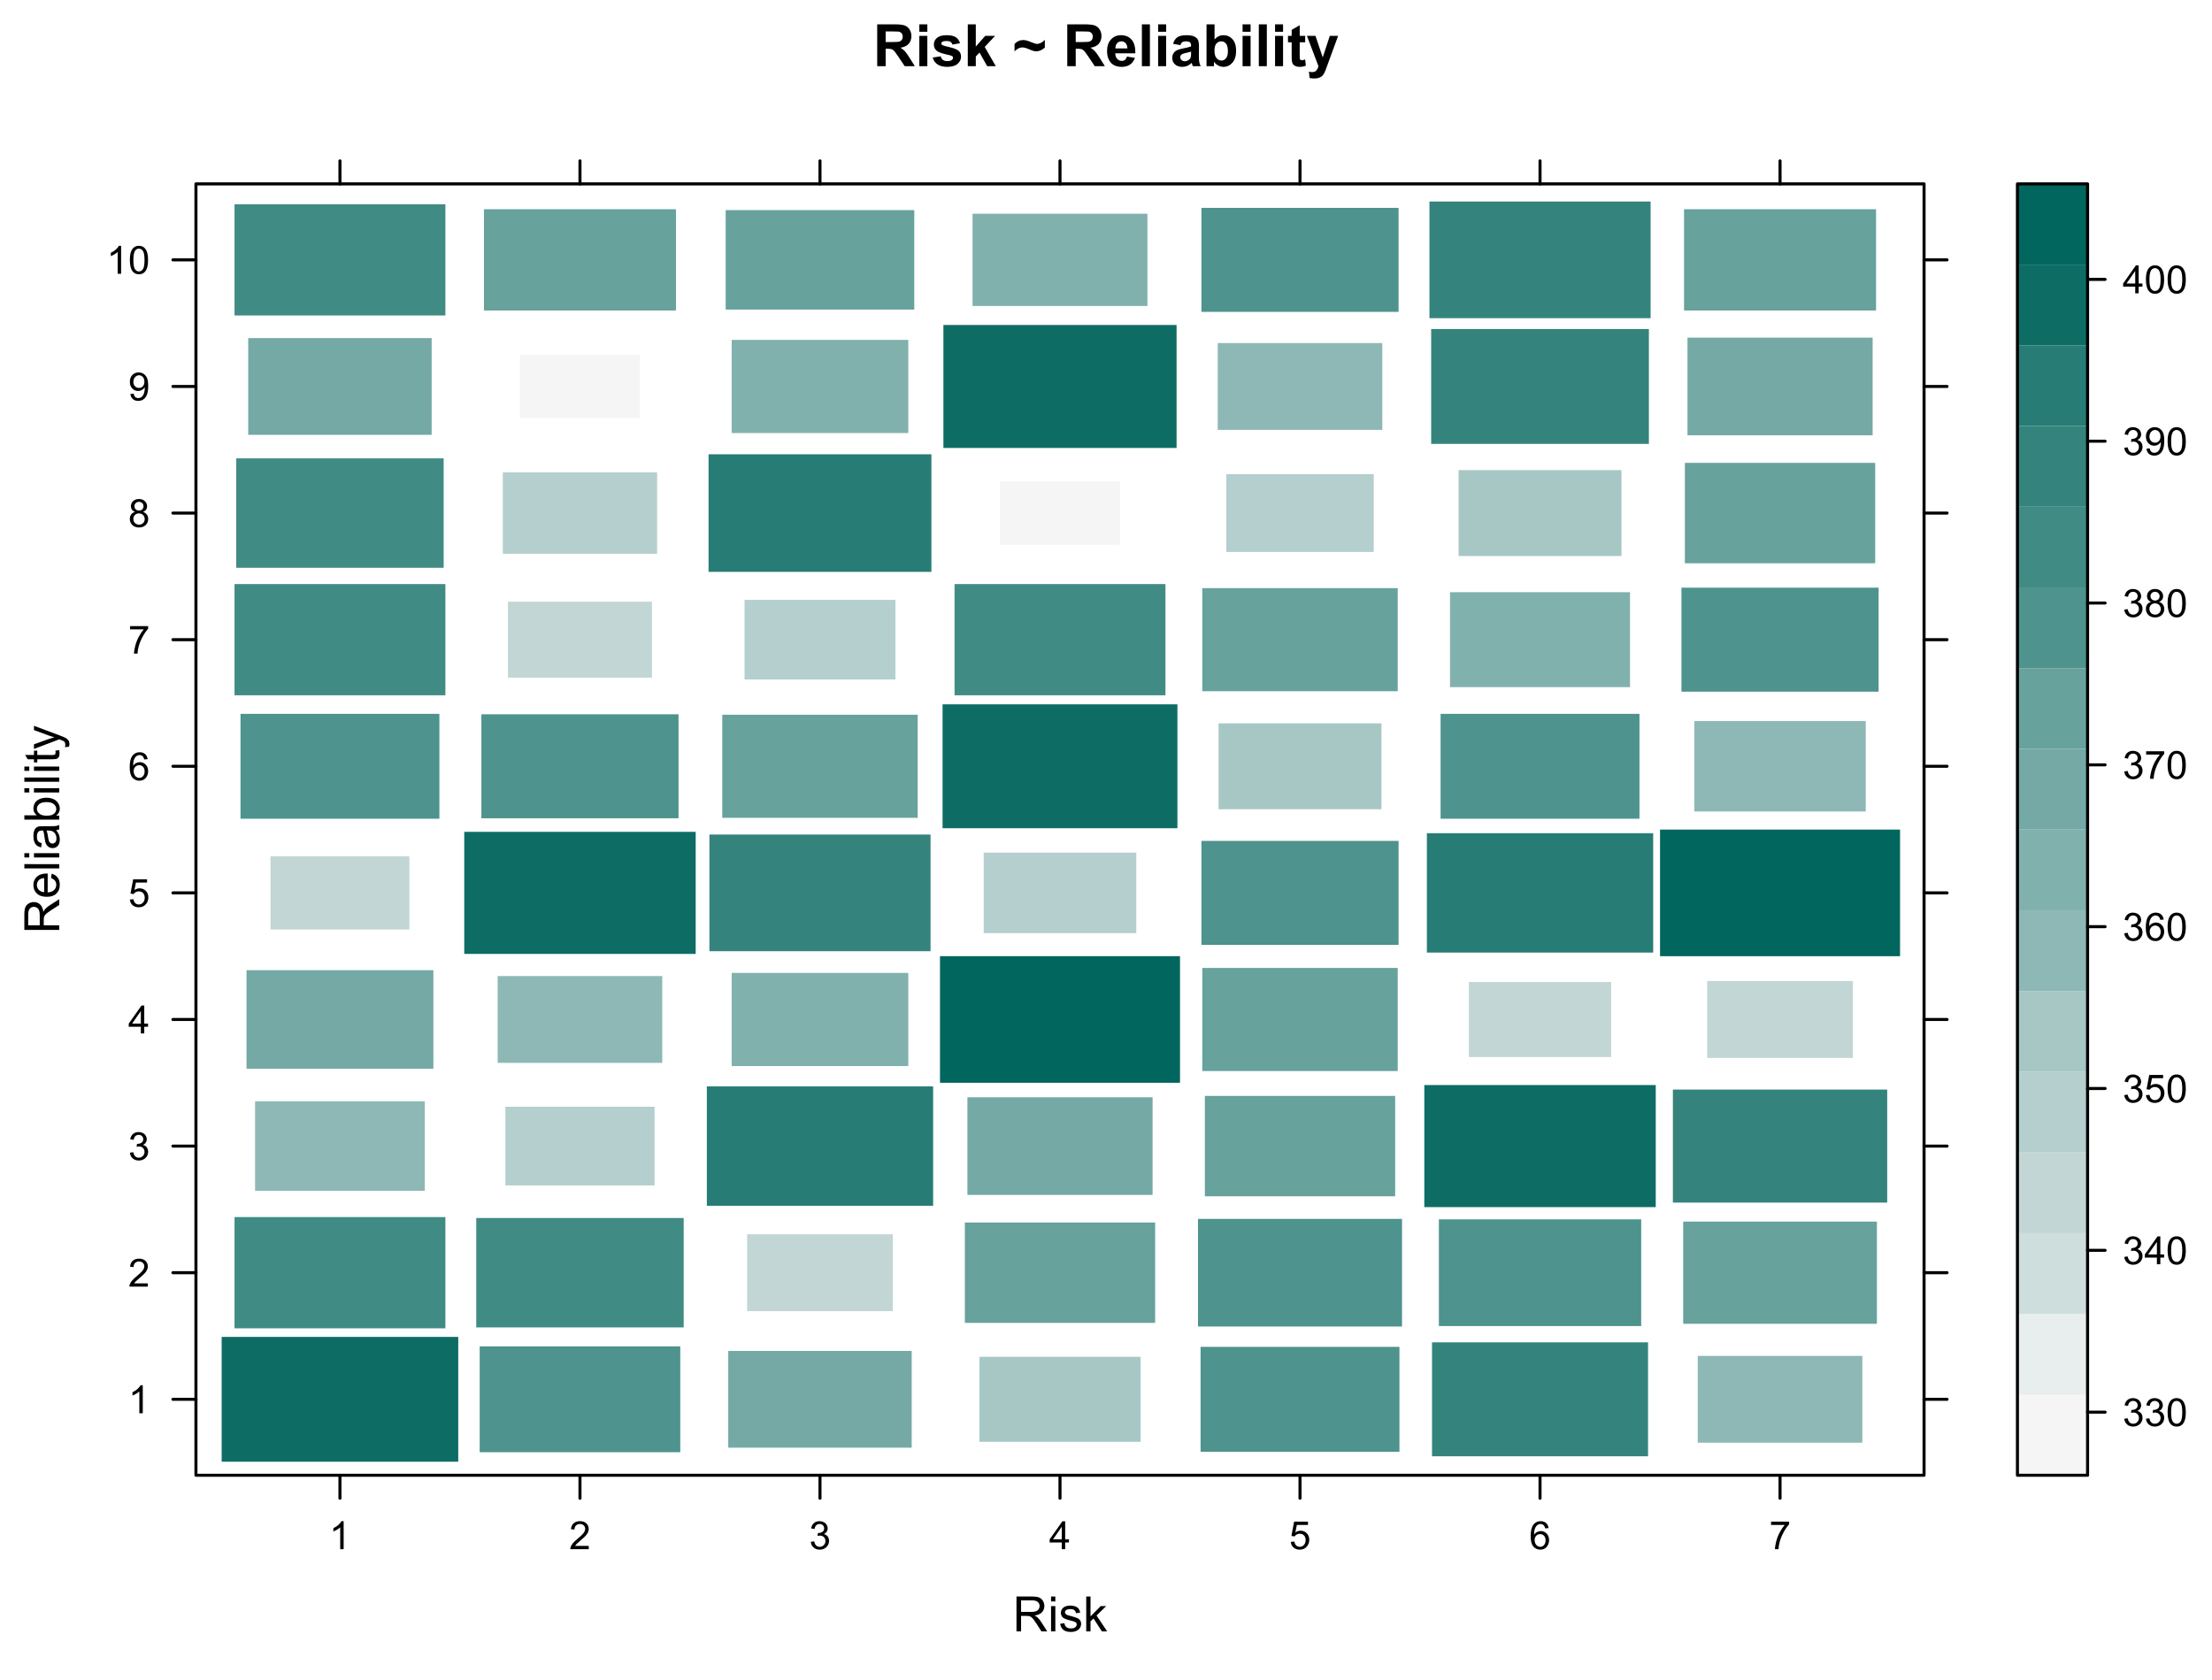 <?xml version="1.0" encoding="UTF-8"?>
<svg xmlns="http://www.w3.org/2000/svg" xmlns:xlink="http://www.w3.org/1999/xlink" width="545pt" height="414pt" viewBox="0 0 545 414" version="1.1">
<defs>
<g>
<symbol overflow="visible" id="glyph0-0">
<path style="stroke:none;" d="M 1.055 0 L 1.055 -10.309 L 5.434 -10.309 C 6.531 -10.305 7.332 -10.215 7.836 -10.031 C 8.332 -9.844 8.734 -9.512 9.035 -9.043 C 9.332 -8.566 9.48 -8.027 9.484 -7.418 C 9.48 -6.645 9.254 -6.004 8.801 -5.5 C 8.348 -4.996 7.668 -4.68 6.766 -4.551 C 7.211 -4.285 7.582 -3.996 7.875 -3.684 C 8.168 -3.367 8.562 -2.809 9.062 -2.012 L 10.32 0 L 7.832 0 L 6.328 -2.242 C 5.793 -3.043 5.426 -3.547 5.23 -3.758 C 5.031 -3.961 4.824 -4.105 4.605 -4.188 C 4.383 -4.262 4.031 -4.301 3.559 -4.305 L 3.137 -4.305 L 3.137 0 Z M 3.137 -5.949 L 4.676 -5.949 C 5.672 -5.945 6.293 -5.988 6.543 -6.074 C 6.789 -6.156 6.984 -6.301 7.129 -6.512 C 7.266 -6.715 7.336 -6.973 7.34 -7.285 C 7.336 -7.629 7.242 -7.91 7.062 -8.125 C 6.875 -8.336 6.613 -8.469 6.277 -8.527 C 6.105 -8.547 5.602 -8.559 4.762 -8.562 L 3.137 -8.562 Z M 3.137 -5.949 "/>
</symbol>
<symbol overflow="visible" id="glyph0-1">
<path style="stroke:none;" d="M 1.035 -8.48 L 1.035 -10.309 L 3.008 -10.309 L 3.008 -8.48 Z M 1.035 0 L 1.035 -7.469 L 3.008 -7.469 L 3.008 0 Z M 1.035 0 "/>
</symbol>
<symbol overflow="visible" id="glyph0-2">
<path style="stroke:none;" d="M 0.336 -2.129 L 2.32 -2.434 C 2.402 -2.043 2.57 -1.75 2.832 -1.555 C 3.086 -1.352 3.449 -1.254 3.918 -1.258 C 4.426 -1.254 4.809 -1.348 5.07 -1.539 C 5.238 -1.668 5.324 -1.844 5.328 -2.066 C 5.324 -2.215 5.277 -2.34 5.188 -2.441 C 5.086 -2.531 4.867 -2.617 4.527 -2.699 C 2.93 -3.047 1.918 -3.367 1.496 -3.664 C 0.902 -4.062 0.609 -4.625 0.613 -5.344 C 0.609 -5.988 0.863 -6.531 1.379 -6.973 C 1.887 -7.414 2.68 -7.633 3.754 -7.637 C 4.773 -7.633 5.531 -7.469 6.031 -7.137 C 6.523 -6.801 6.867 -6.309 7.059 -5.66 L 5.195 -5.316 C 5.113 -5.602 4.961 -5.824 4.742 -5.98 C 4.516 -6.133 4.199 -6.211 3.789 -6.215 C 3.266 -6.211 2.895 -6.137 2.672 -5.996 C 2.52 -5.891 2.441 -5.758 2.445 -5.598 C 2.441 -5.453 2.508 -5.336 2.645 -5.238 C 2.816 -5.105 3.434 -4.918 4.488 -4.684 C 5.539 -4.441 6.273 -4.148 6.695 -3.805 C 7.105 -3.449 7.312 -2.961 7.312 -2.336 C 7.312 -1.648 7.023 -1.059 6.453 -0.57 C 5.879 -0.078 5.035 0.164 3.918 0.168 C 2.898 0.164 2.094 -0.039 1.5 -0.449 C 0.906 -0.859 0.516 -1.418 0.336 -2.129 Z M 0.336 -2.129 "/>
</symbol>
<symbol overflow="visible" id="glyph0-3">
<path style="stroke:none;" d="M 0.965 0 L 0.965 -10.309 L 2.938 -10.309 L 2.938 -4.836 L 5.254 -7.469 L 7.684 -7.469 L 5.133 -4.738 L 7.867 0 L 5.738 0 L 3.859 -3.355 L 2.938 -2.391 L 2.938 0 Z M 0.965 0 "/>
</symbol>
<symbol overflow="visible" id="glyph0-4">
<path style="stroke:none;" d=""/>
</symbol>
<symbol overflow="visible" id="glyph0-5">
<path style="stroke:none;" d="M 0.473 -3.648 L 0.473 -5.469 C 1.062 -6.113 1.754 -6.438 2.551 -6.441 C 2.844 -6.438 3.117 -6.41 3.367 -6.352 C 3.613 -6.293 4.059 -6.133 4.707 -5.875 C 5.348 -5.613 5.785 -5.484 6.02 -5.484 C 6.277 -5.484 6.582 -5.562 6.93 -5.727 C 7.27 -5.883 7.605 -6.141 7.938 -6.496 L 7.938 -4.598 C 7.719 -4.371 7.418 -4.16 7.031 -3.965 C 6.645 -3.766 6.246 -3.668 5.836 -3.672 C 5.602 -3.668 5.371 -3.695 5.148 -3.754 C 4.926 -3.809 4.574 -3.941 4.094 -4.156 C 3.367 -4.465 2.801 -4.621 2.391 -4.625 C 1.734 -4.621 1.094 -4.297 0.473 -3.648 Z M 0.473 -3.648 "/>
</symbol>
<symbol overflow="visible" id="glyph0-6">
<path style="stroke:none;" d="M 5.359 -2.375 L 7.328 -2.047 C 7.07 -1.32 6.668 -0.773 6.125 -0.398 C 5.578 -0.023 4.898 0.164 4.078 0.168 C 2.777 0.164 1.816 -0.258 1.195 -1.105 C 0.703 -1.781 0.457 -2.637 0.457 -3.676 C 0.457 -4.91 0.777 -5.883 1.426 -6.586 C 2.07 -7.285 2.891 -7.633 3.883 -7.637 C 4.988 -7.633 5.863 -7.266 6.508 -6.535 C 7.148 -5.797 7.457 -4.676 7.434 -3.164 L 2.48 -3.164 C 2.492 -2.578 2.652 -2.121 2.961 -1.797 C 3.262 -1.469 3.641 -1.305 4.098 -1.309 C 4.402 -1.305 4.664 -1.391 4.879 -1.559 C 5.086 -1.727 5.246 -1.996 5.359 -2.375 Z M 5.469 -4.375 C 5.453 -4.941 5.309 -5.375 5.027 -5.676 C 4.746 -5.973 4.402 -6.121 4 -6.125 C 3.566 -6.121 3.211 -5.965 2.934 -5.652 C 2.648 -5.336 2.508 -4.91 2.516 -4.375 Z M 5.469 -4.375 "/>
</symbol>
<symbol overflow="visible" id="glyph0-7">
<path style="stroke:none;" d="M 1.035 0 L 1.035 -10.309 L 3.008 -10.309 L 3.008 0 Z M 1.035 0 "/>
</symbol>
<symbol overflow="visible" id="glyph0-8">
<path style="stroke:none;" d="M 2.512 -5.188 L 0.719 -5.512 C 0.918 -6.23 1.266 -6.766 1.758 -7.113 C 2.25 -7.461 2.98 -7.633 3.953 -7.637 C 4.832 -7.633 5.488 -7.531 5.918 -7.324 C 6.348 -7.113 6.648 -6.848 6.828 -6.527 C 7 -6.207 7.09 -5.617 7.094 -4.762 L 7.074 -2.453 C 7.07 -1.793 7.102 -1.309 7.168 -1 C 7.227 -0.688 7.348 -0.355 7.523 0 L 5.57 0 C 5.516 -0.129 5.453 -0.32 5.379 -0.582 C 5.344 -0.695 5.32 -0.773 5.309 -0.816 C 4.969 -0.484 4.605 -0.238 4.223 -0.078 C 3.836 0.086 3.426 0.164 2.996 0.168 C 2.223 0.164 1.617 -0.043 1.176 -0.457 C 0.73 -0.871 0.508 -1.398 0.512 -2.039 C 0.508 -2.461 0.609 -2.836 0.812 -3.168 C 1.012 -3.496 1.293 -3.75 1.66 -3.926 C 2.02 -4.102 2.547 -4.254 3.234 -4.387 C 4.156 -4.559 4.793 -4.719 5.152 -4.871 L 5.152 -5.07 C 5.148 -5.445 5.055 -5.719 4.871 -5.883 C 4.68 -6.043 4.328 -6.121 3.812 -6.125 C 3.457 -6.121 3.184 -6.055 2.988 -5.918 C 2.789 -5.777 2.629 -5.531 2.512 -5.188 Z M 5.152 -3.586 C 4.895 -3.5 4.496 -3.398 3.949 -3.285 C 3.402 -3.164 3.043 -3.047 2.875 -2.938 C 2.613 -2.75 2.484 -2.52 2.488 -2.242 C 2.484 -1.965 2.586 -1.727 2.797 -1.523 C 3 -1.32 3.266 -1.219 3.586 -1.223 C 3.941 -1.219 4.281 -1.336 4.605 -1.574 C 4.844 -1.75 5 -1.969 5.078 -2.23 C 5.125 -2.395 5.148 -2.715 5.152 -3.191 Z M 5.152 -3.586 "/>
</symbol>
<symbol overflow="visible" id="glyph0-9">
<path style="stroke:none;" d="M 0.949 0 L 0.949 -10.309 L 2.926 -10.309 L 2.926 -6.594 C 3.531 -7.285 4.254 -7.633 5.09 -7.637 C 5.996 -7.633 6.75 -7.305 7.348 -6.648 C 7.941 -5.988 8.238 -5.043 8.242 -3.812 C 8.238 -2.535 7.934 -1.551 7.328 -0.863 C 6.719 -0.176 5.98 0.164 5.117 0.168 C 4.688 0.164 4.27 0.059 3.855 -0.152 C 3.441 -0.363 3.082 -0.676 2.785 -1.098 L 2.785 0 Z M 2.91 -3.895 C 2.906 -3.117 3.027 -2.547 3.277 -2.18 C 3.613 -1.652 4.07 -1.387 4.641 -1.391 C 5.074 -1.387 5.445 -1.574 5.754 -1.949 C 6.059 -2.32 6.211 -2.906 6.215 -3.711 C 6.211 -4.562 6.055 -5.18 5.75 -5.559 C 5.438 -5.934 5.043 -6.121 4.562 -6.125 C 4.086 -6.121 3.691 -5.938 3.379 -5.57 C 3.062 -5.199 2.906 -4.641 2.91 -3.895 Z M 2.91 -3.895 "/>
</symbol>
<symbol overflow="visible" id="glyph0-10">
<path style="stroke:none;" d="M 4.457 -7.469 L 4.457 -5.891 L 3.109 -5.891 L 3.109 -2.883 C 3.105 -2.273 3.117 -1.918 3.145 -1.816 C 3.168 -1.715 3.227 -1.629 3.32 -1.566 C 3.41 -1.496 3.523 -1.465 3.656 -1.469 C 3.836 -1.465 4.098 -1.527 4.449 -1.66 L 4.621 -0.125 C 4.156 0.07 3.637 0.164 3.059 0.168 C 2.699 0.164 2.375 0.105 2.094 -0.012 C 1.805 -0.129 1.598 -0.281 1.465 -0.473 C 1.332 -0.66 1.238 -0.918 1.188 -1.246 C 1.145 -1.473 1.125 -1.938 1.125 -2.637 L 1.125 -5.891 L 0.219 -5.891 L 0.219 -7.469 L 1.125 -7.469 L 1.125 -8.949 L 3.109 -10.105 L 3.109 -7.469 Z M 4.457 -7.469 "/>
</symbol>
<symbol overflow="visible" id="glyph0-11">
<path style="stroke:none;" d="M 0.098 -7.469 L 2.199 -7.469 L 3.988 -2.164 L 5.73 -7.469 L 7.777 -7.469 L 5.141 -0.281 L 4.668 1.02 C 4.492 1.453 4.328 1.785 4.172 2.016 C 4.016 2.246 3.832 2.434 3.629 2.578 C 3.422 2.719 3.172 2.828 2.879 2.91 C 2.578 2.988 2.242 3.027 1.871 3.031 C 1.488 3.027 1.117 2.988 0.754 2.91 L 0.578 1.363 C 0.883 1.422 1.16 1.453 1.414 1.457 C 1.867 1.453 2.207 1.316 2.43 1.051 C 2.648 0.777 2.816 0.434 2.938 0.02 Z M 0.098 -7.469 "/>
</symbol>
<symbol overflow="visible" id="glyph1-0">
<path style="stroke:none;" d="M 0.945 0 L 0.945 -8.59 L 4.75 -8.59 C 5.512 -8.59 6.094 -8.512 6.496 -8.355 C 6.891 -8.199 7.211 -7.926 7.453 -7.539 C 7.691 -7.145 7.809 -6.715 7.812 -6.246 C 7.809 -5.637 7.613 -5.121 7.219 -4.703 C 6.82 -4.285 6.211 -4.02 5.391 -3.906 C 5.691 -3.762 5.918 -3.621 6.078 -3.48 C 6.406 -3.176 6.723 -2.793 7.02 -2.336 L 8.516 0 L 7.086 0 L 5.945 -1.789 C 5.613 -2.301 5.34 -2.695 5.125 -2.973 C 4.91 -3.242 4.719 -3.434 4.551 -3.547 C 4.379 -3.652 4.207 -3.73 4.031 -3.773 C 3.898 -3.797 3.688 -3.809 3.398 -3.812 L 2.078 -3.812 L 2.078 0 Z M 2.078 -4.797 L 4.523 -4.797 C 5.043 -4.793 5.449 -4.848 5.742 -4.957 C 6.031 -5.066 6.254 -5.238 6.41 -5.473 C 6.562 -5.707 6.637 -5.965 6.641 -6.246 C 6.637 -6.652 6.488 -6.984 6.195 -7.246 C 5.898 -7.508 5.434 -7.641 4.797 -7.641 L 2.078 -7.641 Z M 2.078 -4.797 "/>
</symbol>
<symbol overflow="visible" id="glyph1-1">
<path style="stroke:none;" d="M 0.797 -7.375 L 0.797 -8.59 L 1.852 -8.59 L 1.852 -7.375 Z M 0.797 0 L 0.797 -6.223 L 1.852 -6.223 L 1.852 0 Z M 0.797 0 "/>
</symbol>
<symbol overflow="visible" id="glyph1-2">
<path style="stroke:none;" d="M 0.367 -1.859 L 1.414 -2.023 C 1.469 -1.602 1.633 -1.281 1.902 -1.059 C 2.168 -0.836 2.543 -0.727 3.023 -0.727 C 3.508 -0.727 3.867 -0.824 4.102 -1.023 C 4.336 -1.219 4.453 -1.449 4.453 -1.719 C 4.453 -1.953 4.348 -2.141 4.141 -2.281 C 3.996 -2.371 3.637 -2.492 3.062 -2.637 C 2.289 -2.832 1.754 -3 1.457 -3.145 C 1.156 -3.285 0.93 -3.48 0.777 -3.734 C 0.621 -3.984 0.543 -4.266 0.547 -4.57 C 0.543 -4.844 0.605 -5.098 0.734 -5.34 C 0.859 -5.574 1.035 -5.773 1.254 -5.93 C 1.418 -6.047 1.641 -6.148 1.926 -6.234 C 2.207 -6.32 2.512 -6.363 2.836 -6.363 C 3.324 -6.363 3.75 -6.293 4.121 -6.152 C 4.488 -6.012 4.762 -5.82 4.938 -5.578 C 5.113 -5.336 5.234 -5.016 5.305 -4.617 L 4.273 -4.477 C 4.223 -4.797 4.086 -5.047 3.863 -5.227 C 3.637 -5.406 3.32 -5.496 2.914 -5.496 C 2.426 -5.496 2.082 -5.414 1.875 -5.254 C 1.664 -5.094 1.559 -4.906 1.562 -4.695 C 1.559 -4.555 1.602 -4.434 1.695 -4.324 C 1.773 -4.211 1.91 -4.117 2.098 -4.043 C 2.203 -4.004 2.512 -3.914 3.031 -3.773 C 3.773 -3.574 4.293 -3.41 4.59 -3.285 C 4.879 -3.156 5.113 -2.973 5.285 -2.73 C 5.453 -2.488 5.535 -2.188 5.539 -1.828 C 5.535 -1.477 5.434 -1.145 5.23 -0.832 C 5.023 -0.52 4.727 -0.277 4.34 -0.113 C 3.953 0.059 3.516 0.141 3.031 0.141 C 2.219 0.141 1.602 -0.027 1.18 -0.363 C 0.754 -0.699 0.484 -1.195 0.367 -1.859 Z M 0.367 -1.859 "/>
</symbol>
<symbol overflow="visible" id="glyph1-3">
<path style="stroke:none;" d="M 0.797 0 L 0.797 -8.59 L 1.852 -8.59 L 1.852 -3.691 L 4.348 -6.223 L 5.711 -6.223 L 3.336 -3.914 L 5.953 0 L 4.652 0 L 2.594 -3.18 L 1.852 -2.469 L 1.852 0 Z M 0.797 0 "/>
</symbol>
<symbol overflow="visible" id="glyph2-0">
<path style="stroke:none;" d="M 0 -0.945 L -8.59 -0.945 L -8.59 -4.754 C -8.59 -5.516 -8.512 -6.098 -8.355 -6.5 C -8.199 -6.895 -7.926 -7.215 -7.539 -7.453 C -7.145 -7.691 -6.715 -7.809 -6.246 -7.812 C -5.637 -7.809 -5.121 -7.613 -4.703 -7.219 C -4.285 -6.82 -4.02 -6.211 -3.906 -5.391 C -3.762 -5.691 -3.621 -5.918 -3.48 -6.078 C -3.176 -6.406 -2.793 -6.723 -2.336 -7.02 L 0 -8.516 L 0 -7.086 L -1.785 -5.945 C -2.297 -5.613 -2.691 -5.34 -2.969 -5.125 C -3.238 -4.91 -3.43 -4.719 -3.543 -4.551 C -3.648 -4.379 -3.727 -4.207 -3.773 -4.031 C -3.797 -3.902 -3.809 -3.691 -3.812 -3.398 L -3.812 -2.082 L 0 -2.078 Z M -4.797 -2.082 L -4.797 -4.523 C -4.793 -5.043 -4.848 -5.449 -4.957 -5.742 C -5.066 -6.031 -5.238 -6.254 -5.473 -6.41 C -5.707 -6.562 -5.965 -6.637 -6.246 -6.641 C -6.652 -6.637 -6.984 -6.488 -7.246 -6.195 C -7.508 -5.898 -7.641 -5.434 -7.641 -4.801 L -7.641 -2.082 Z M -4.797 -2.082 "/>
</symbol>
<symbol overflow="visible" id="glyph2-1">
<path style="stroke:none;" d="M -2.004 -5.051 L -1.867 -6.141 C -1.23 -5.969 -0.738 -5.648 -0.387 -5.184 C -0.035 -4.719 0.141 -4.125 0.141 -3.406 C 0.141 -2.492 -0.137 -1.77 -0.699 -1.238 C -1.254 -0.703 -2.043 -0.438 -3.059 -0.441 C -4.105 -0.438 -4.918 -0.707 -5.496 -1.25 C -6.074 -1.785 -6.363 -2.484 -6.363 -3.348 C -6.363 -4.176 -6.078 -4.855 -5.512 -5.383 C -4.945 -5.91 -4.148 -6.176 -3.121 -6.176 C -3.055 -6.176 -2.961 -6.172 -2.84 -6.172 L -2.844 -1.531 C -2.156 -1.566 -1.633 -1.762 -1.27 -2.109 C -0.906 -2.457 -0.727 -2.891 -0.727 -3.41 C -0.727 -3.797 -0.828 -4.125 -1.031 -4.402 C -1.234 -4.672 -1.559 -4.891 -2.004 -5.051 Z M -3.711 -1.59 L -3.707 -5.062 C -4.227 -5.016 -4.621 -4.883 -4.887 -4.664 C -5.293 -4.328 -5.496 -3.891 -5.496 -3.359 C -5.496 -2.871 -5.332 -2.465 -5.008 -2.137 C -4.684 -1.805 -4.25 -1.621 -3.711 -1.59 Z M -3.711 -1.59 "/>
</symbol>
<symbol overflow="visible" id="glyph2-2">
<path style="stroke:none;" d="M 0 -0.766 L -8.59 -0.77 L -8.59 -1.824 L 0 -1.82 Z M 0 -0.766 "/>
</symbol>
<symbol overflow="visible" id="glyph2-3">
<path style="stroke:none;" d="M -7.375 -0.797 L -8.59 -0.797 L -8.59 -1.852 L -7.375 -1.852 Z M 0 -0.797 L -6.223 -0.797 L -6.223 -1.852 L 0 -1.852 Z M 0 -0.797 "/>
</symbol>
<symbol overflow="visible" id="glyph2-4">
<path style="stroke:none;" d="M -0.766 -4.852 C -0.434 -4.461 -0.199 -4.082 -0.062 -3.723 C 0.074 -3.355 0.141 -2.969 0.141 -2.562 C 0.141 -1.875 -0.023 -1.352 -0.359 -0.984 C -0.688 -0.617 -1.117 -0.434 -1.641 -0.434 C -1.945 -0.434 -2.223 -0.5 -2.473 -0.641 C -2.723 -0.777 -2.926 -0.961 -3.082 -1.188 C -3.234 -1.41 -3.348 -1.664 -3.43 -1.945 C -3.477 -2.152 -3.531 -2.465 -3.586 -2.883 C -3.688 -3.734 -3.809 -4.359 -3.949 -4.766 C -4.09 -4.766 -4.18 -4.77 -4.227 -4.77 C -4.648 -4.77 -4.953 -4.668 -5.133 -4.469 C -5.371 -4.199 -5.488 -3.801 -5.492 -3.27 C -5.488 -2.773 -5.402 -2.406 -5.23 -2.172 C -5.055 -1.934 -4.746 -1.758 -4.305 -1.648 L -4.445 -0.617 C -4.887 -0.707 -5.242 -0.863 -5.516 -1.078 C -5.781 -1.293 -5.992 -1.602 -6.141 -2.012 C -6.289 -2.414 -6.363 -2.887 -6.363 -3.422 C -6.363 -3.953 -6.301 -4.383 -6.176 -4.715 C -6.051 -5.047 -5.891 -5.293 -5.703 -5.449 C -5.512 -5.605 -5.273 -5.715 -4.984 -5.777 C -4.805 -5.809 -4.48 -5.824 -4.016 -5.828 L -2.605 -5.828 C -1.625 -5.824 -1.004 -5.848 -0.746 -5.895 C -0.48 -5.941 -0.234 -6.031 0 -6.164 L 0 -5.062 C -0.219 -4.953 -0.473 -4.883 -0.766 -4.852 Z M -3.121 -4.766 C -2.961 -4.375 -2.828 -3.801 -2.727 -3.039 C -2.66 -2.605 -2.59 -2.301 -2.516 -2.121 C -2.434 -1.941 -2.32 -1.801 -2.172 -1.703 C -2.02 -1.605 -1.852 -1.559 -1.672 -1.559 C -1.387 -1.559 -1.152 -1.664 -0.965 -1.875 C -0.773 -2.086 -0.68 -2.398 -0.684 -2.812 C -0.68 -3.219 -0.77 -3.578 -0.949 -3.895 C -1.129 -4.211 -1.371 -4.445 -1.68 -4.594 C -1.918 -4.707 -2.27 -4.762 -2.734 -4.766 Z M -3.121 -4.766 "/>
</symbol>
<symbol overflow="visible" id="glyph2-5">
<path style="stroke:none;" d="M 0 -1.766 L 0 -0.785 L -8.59 -0.785 L -8.59 -1.84 L -5.523 -1.84 C -6.082 -2.285 -6.363 -2.852 -6.363 -3.547 C -6.363 -3.922 -6.285 -4.285 -6.129 -4.629 C -5.973 -4.973 -5.754 -5.254 -5.48 -5.473 C -5.199 -5.691 -4.863 -5.863 -4.469 -5.992 C -4.074 -6.113 -3.652 -6.176 -3.203 -6.18 C -2.137 -6.176 -1.312 -5.914 -0.73 -5.391 C -0.148 -4.863 0.141 -4.23 0.141 -3.492 C 0.141 -2.758 -0.164 -2.18 -0.777 -1.766 Z M -3.156 -1.754 C -2.41 -1.75 -1.871 -1.852 -1.539 -2.055 C -0.996 -2.387 -0.727 -2.836 -0.727 -3.406 C -0.727 -3.859 -0.926 -4.258 -1.324 -4.598 C -1.723 -4.93 -2.32 -5.098 -3.117 -5.102 C -3.93 -5.098 -4.527 -4.938 -4.914 -4.617 C -5.301 -4.297 -5.496 -3.906 -5.496 -3.453 C -5.496 -2.988 -5.293 -2.59 -4.895 -2.258 C -4.492 -1.918 -3.914 -1.75 -3.156 -1.754 Z M -3.156 -1.754 "/>
</symbol>
<symbol overflow="visible" id="glyph2-6">
<path style="stroke:none;" d="M -0.941 -3.094 L -0.012 -3.246 C 0.051 -2.949 0.082 -2.684 0.082 -2.449 C 0.082 -2.066 0.023 -1.77 -0.098 -1.559 C -0.219 -1.348 -0.379 -1.199 -0.574 -1.113 C -0.77 -1.027 -1.184 -0.984 -1.82 -0.984 L -5.402 -0.984 L -5.402 -0.211 L -6.223 -0.211 L -6.223 -0.984 L -7.766 -0.984 L -8.398 -2.035 L -6.223 -2.035 L -6.223 -3.094 L -5.402 -3.094 L -5.402 -2.035 L -1.762 -2.031 C -1.461 -2.027 -1.27 -2.047 -1.184 -2.086 C -1.098 -2.125 -1.027 -2.184 -0.977 -2.27 C -0.926 -2.352 -0.902 -2.473 -0.902 -2.633 C -0.902 -2.742 -0.914 -2.898 -0.941 -3.094 Z M -0.941 -3.094 "/>
</symbol>
<symbol overflow="visible" id="glyph2-7">
<path style="stroke:none;" d="M 2.398 -0.742 L 1.406 -0.625 C 1.469 -0.855 1.5 -1.059 1.5 -1.23 C 1.5 -1.465 1.461 -1.652 1.383 -1.793 C 1.305 -1.934 1.195 -2.047 1.055 -2.141 C 0.949 -2.203 0.688 -2.312 0.27 -2.461 C 0.211 -2.48 0.125 -2.512 0.012 -2.555 L -6.223 -0.195 L -6.223 -1.332 L -2.617 -2.625 C -2.16 -2.789 -1.68 -2.938 -1.176 -3.078 C -1.656 -3.195 -2.129 -3.34 -2.594 -3.508 L -6.223 -4.84 L -6.223 -5.895 L 0.105 -3.527 C 0.789 -3.273 1.258 -3.074 1.52 -2.938 C 1.863 -2.746 2.117 -2.531 2.281 -2.289 C 2.438 -2.043 2.52 -1.754 2.523 -1.422 C 2.52 -1.215 2.477 -0.988 2.398 -0.742 Z M 2.398 -0.742 "/>
</symbol>
<symbol overflow="visible" id="glyph3-0">
<path style="stroke:none;" d="M 3.578 0 L 2.734 0 L 2.734 -5.375 C 2.527 -5.18 2.262 -4.988 1.934 -4.793 C 1.602 -4.598 1.305 -4.453 1.047 -4.359 L 1.047 -5.176 C 1.516 -5.395 1.926 -5.664 2.281 -5.98 C 2.633 -6.293 2.883 -6.598 3.031 -6.898 L 3.578 -6.898 Z M 3.578 0 "/>
</symbol>
<symbol overflow="visible" id="glyph3-1">
<path style="stroke:none;" d="M 4.832 -0.812 L 4.832 0 L 0.289 0 C 0.281 -0.203 0.316 -0.398 0.391 -0.586 C 0.504 -0.895 0.688 -1.199 0.945 -1.5 C 1.195 -1.797 1.562 -2.141 2.047 -2.539 C 2.789 -3.148 3.297 -3.637 3.562 -3.996 C 3.824 -4.352 3.953 -4.688 3.957 -5.012 C 3.953 -5.34 3.836 -5.621 3.598 -5.855 C 3.355 -6.082 3.043 -6.199 2.664 -6.203 C 2.254 -6.199 1.93 -6.078 1.688 -5.836 C 1.441 -5.59 1.316 -5.25 1.316 -4.824 L 0.449 -4.914 C 0.508 -5.559 0.73 -6.051 1.121 -6.391 C 1.504 -6.727 2.023 -6.895 2.68 -6.898 C 3.336 -6.895 3.859 -6.715 4.246 -6.352 C 4.629 -5.984 4.82 -5.531 4.824 -4.992 C 4.82 -4.715 4.766 -4.441 4.652 -4.18 C 4.539 -3.91 4.352 -3.633 4.094 -3.34 C 3.832 -3.047 3.398 -2.645 2.793 -2.133 C 2.285 -1.707 1.961 -1.418 1.816 -1.266 C 1.672 -1.113 1.551 -0.961 1.461 -0.812 Z M 4.832 -0.812 "/>
</symbol>
<symbol overflow="visible" id="glyph3-2">
<path style="stroke:none;" d="M 0.402 -1.812 L 1.246 -1.926 C 1.34 -1.445 1.504 -1.102 1.738 -0.895 C 1.969 -0.68 2.254 -0.574 2.594 -0.578 C 2.988 -0.574 3.324 -0.711 3.598 -0.988 C 3.871 -1.262 4.008 -1.602 4.008 -2.012 C 4.008 -2.395 3.879 -2.715 3.629 -2.969 C 3.371 -3.219 3.051 -3.344 2.664 -3.348 C 2.5 -3.344 2.301 -3.312 2.066 -3.254 L 2.16 -3.992 C 2.215 -3.984 2.262 -3.984 2.297 -3.984 C 2.656 -3.984 2.977 -4.078 3.266 -4.266 C 3.551 -4.453 3.695 -4.742 3.699 -5.133 C 3.695 -5.441 3.59 -5.695 3.383 -5.902 C 3.172 -6.102 2.902 -6.203 2.574 -6.207 C 2.242 -6.203 1.969 -6.102 1.754 -5.895 C 1.531 -5.688 1.391 -5.379 1.332 -4.969 L 0.488 -5.117 C 0.586 -5.68 0.82 -6.121 1.188 -6.434 C 1.551 -6.742 2.008 -6.895 2.555 -6.898 C 2.93 -6.895 3.273 -6.816 3.59 -6.656 C 3.902 -6.496 4.145 -6.277 4.312 -6 C 4.48 -5.719 4.562 -5.422 4.566 -5.113 C 4.562 -4.812 4.484 -4.543 4.324 -4.301 C 4.164 -4.059 3.926 -3.863 3.617 -3.723 C 4.02 -3.625 4.336 -3.43 4.562 -3.137 C 4.785 -2.84 4.898 -2.473 4.902 -2.031 C 4.898 -1.426 4.68 -0.918 4.246 -0.504 C 3.805 -0.09 3.25 0.117 2.586 0.121 C 1.98 0.117 1.48 -0.059 1.086 -0.418 C 0.684 -0.773 0.457 -1.238 0.402 -1.812 Z M 0.402 -1.812 "/>
</symbol>
<symbol overflow="visible" id="glyph3-3">
<path style="stroke:none;" d="M 3.102 0 L 3.102 -1.645 L 0.121 -1.645 L 0.121 -2.418 L 3.258 -6.871 L 3.945 -6.871 L 3.945 -2.418 L 4.875 -2.418 L 4.875 -1.645 L 3.945 -1.645 L 3.945 0 Z M 3.102 -2.418 L 3.102 -5.516 L 0.953 -2.418 Z M 3.102 -2.418 "/>
</symbol>
<symbol overflow="visible" id="glyph3-4">
<path style="stroke:none;" d="M 0.398 -1.801 L 1.285 -1.875 C 1.348 -1.441 1.5 -1.117 1.742 -0.902 C 1.977 -0.684 2.266 -0.574 2.605 -0.578 C 3.008 -0.574 3.352 -0.727 3.637 -1.035 C 3.914 -1.34 4.055 -1.746 4.059 -2.254 C 4.055 -2.734 3.918 -3.113 3.652 -3.395 C 3.379 -3.668 3.027 -3.809 2.594 -3.812 C 2.316 -3.809 2.07 -3.746 1.855 -3.625 C 1.633 -3.5 1.461 -3.34 1.34 -3.145 L 0.547 -3.25 L 1.215 -6.777 L 4.633 -6.777 L 4.633 -5.973 L 1.891 -5.973 L 1.52 -4.125 C 1.926 -4.41 2.359 -4.551 2.816 -4.555 C 3.414 -4.551 3.922 -4.344 4.336 -3.93 C 4.746 -3.512 4.949 -2.977 4.953 -2.328 C 4.949 -1.703 4.77 -1.168 4.41 -0.719 C 3.969 -0.16 3.367 0.117 2.605 0.117 C 1.977 0.117 1.465 -0.055 1.074 -0.406 C 0.676 -0.754 0.453 -1.219 0.398 -1.801 Z M 0.398 -1.801 "/>
</symbol>
<symbol overflow="visible" id="glyph3-5">
<path style="stroke:none;" d="M 4.777 -5.188 L 3.938 -5.125 C 3.859 -5.453 3.75 -5.691 3.617 -5.844 C 3.387 -6.082 3.105 -6.203 2.773 -6.207 C 2.5 -6.203 2.266 -6.129 2.066 -5.98 C 1.797 -5.785 1.586 -5.504 1.438 -5.133 C 1.281 -4.758 1.203 -4.227 1.199 -3.543 C 1.398 -3.852 1.648 -4.082 1.945 -4.23 C 2.238 -4.379 2.543 -4.453 2.867 -4.457 C 3.426 -4.453 3.906 -4.246 4.305 -3.836 C 4.699 -3.418 4.898 -2.883 4.898 -2.23 C 4.898 -1.797 4.805 -1.395 4.617 -1.027 C 4.43 -0.652 4.172 -0.371 3.852 -0.176 C 3.523 0.02 3.156 0.117 2.746 0.117 C 2.039 0.117 1.465 -0.141 1.023 -0.656 C 0.578 -1.172 0.355 -2.023 0.359 -3.215 C 0.355 -4.539 0.602 -5.504 1.098 -6.113 C 1.52 -6.633 2.098 -6.895 2.828 -6.898 C 3.363 -6.895 3.805 -6.746 4.152 -6.445 C 4.496 -6.141 4.703 -5.719 4.777 -5.188 Z M 1.332 -2.227 C 1.328 -1.934 1.391 -1.652 1.516 -1.391 C 1.637 -1.121 1.809 -0.922 2.035 -0.785 C 2.254 -0.645 2.488 -0.574 2.734 -0.578 C 3.086 -0.574 3.391 -0.719 3.648 -1.008 C 3.902 -1.293 4.031 -1.684 4.035 -2.18 C 4.031 -2.652 3.906 -3.023 3.656 -3.301 C 3.402 -3.57 3.082 -3.707 2.699 -3.711 C 2.316 -3.707 1.992 -3.57 1.73 -3.301 C 1.461 -3.023 1.328 -2.668 1.332 -2.227 Z M 1.332 -2.227 "/>
</symbol>
<symbol overflow="visible" id="glyph3-6">
<path style="stroke:none;" d="M 0.453 -5.973 L 0.453 -6.781 L 4.902 -6.781 L 4.902 -6.125 C 4.461 -5.656 4.027 -5.039 3.602 -4.27 C 3.168 -3.496 2.836 -2.703 2.605 -1.891 C 2.434 -1.312 2.324 -0.684 2.281 0 L 1.414 0 C 1.422 -0.539 1.531 -1.191 1.734 -1.961 C 1.938 -2.723 2.227 -3.461 2.609 -4.176 C 2.984 -4.883 3.391 -5.48 3.82 -5.973 Z M 0.453 -5.973 "/>
</symbol>
<symbol overflow="visible" id="glyph3-7">
<path style="stroke:none;" d="M 1.695 -3.727 C 1.344 -3.852 1.086 -4.031 0.918 -4.273 C 0.746 -4.508 0.66 -4.793 0.664 -5.129 C 0.66 -5.625 0.84 -6.047 1.203 -6.387 C 1.559 -6.727 2.039 -6.895 2.641 -6.898 C 3.238 -6.895 3.719 -6.723 4.086 -6.375 C 4.449 -6.027 4.633 -5.602 4.637 -5.105 C 4.633 -4.781 4.551 -4.504 4.383 -4.27 C 4.215 -4.031 3.961 -3.852 3.625 -3.727 C 4.043 -3.586 4.363 -3.363 4.586 -3.059 C 4.805 -2.754 4.914 -2.387 4.918 -1.965 C 4.914 -1.371 4.707 -0.879 4.293 -0.48 C 3.875 -0.082 3.328 0.117 2.652 0.117 C 1.973 0.117 1.426 -0.082 1.012 -0.484 C 0.594 -0.883 0.387 -1.383 0.391 -1.988 C 0.387 -2.43 0.5 -2.805 0.73 -3.109 C 0.953 -3.41 1.273 -3.617 1.695 -3.727 Z M 1.527 -5.156 C 1.523 -4.828 1.629 -4.562 1.84 -4.359 C 2.051 -4.152 2.32 -4.047 2.656 -4.051 C 2.977 -4.047 3.246 -4.148 3.457 -4.355 C 3.664 -4.559 3.766 -4.812 3.77 -5.109 C 3.766 -5.418 3.66 -5.676 3.445 -5.891 C 3.23 -6.098 2.965 -6.203 2.648 -6.207 C 2.324 -6.203 2.055 -6.102 1.844 -5.895 C 1.629 -5.688 1.523 -5.441 1.527 -5.156 Z M 1.258 -1.984 C 1.254 -1.738 1.309 -1.504 1.426 -1.281 C 1.535 -1.055 1.707 -0.883 1.934 -0.762 C 2.16 -0.637 2.402 -0.574 2.664 -0.578 C 3.062 -0.574 3.395 -0.703 3.66 -0.965 C 3.922 -1.223 4.055 -1.551 4.055 -1.953 C 4.055 -2.355 3.918 -2.691 3.648 -2.961 C 3.375 -3.223 3.035 -3.355 2.633 -3.359 C 2.234 -3.355 1.906 -3.227 1.648 -2.965 C 1.383 -2.703 1.254 -2.375 1.258 -1.984 Z M 1.258 -1.984 "/>
</symbol>
<symbol overflow="visible" id="glyph3-8">
<path style="stroke:none;" d="M 0.523 -1.59 L 1.336 -1.664 C 1.402 -1.281 1.531 -1.004 1.727 -0.836 C 1.918 -0.66 2.168 -0.574 2.477 -0.578 C 2.73 -0.574 2.957 -0.633 3.156 -0.754 C 3.348 -0.871 3.508 -1.031 3.637 -1.23 C 3.758 -1.426 3.863 -1.691 3.949 -2.031 C 4.035 -2.367 4.078 -2.711 4.078 -3.066 C 4.078 -3.098 4.074 -3.156 4.074 -3.234 C 3.902 -2.965 3.672 -2.746 3.383 -2.578 C 3.086 -2.41 2.77 -2.324 2.434 -2.328 C 1.859 -2.324 1.379 -2.531 0.988 -2.945 C 0.594 -3.355 0.398 -3.898 0.398 -4.578 C 0.398 -5.273 0.602 -5.836 1.016 -6.262 C 1.422 -6.684 1.938 -6.895 2.559 -6.898 C 3.004 -6.895 3.414 -6.777 3.785 -6.539 C 4.152 -6.297 4.434 -5.953 4.629 -5.512 C 4.82 -5.062 4.914 -4.418 4.918 -3.578 C 4.914 -2.695 4.82 -1.996 4.629 -1.477 C 4.438 -0.957 4.152 -0.559 3.777 -0.289 C 3.398 -0.016 2.957 0.117 2.457 0.117 C 1.914 0.117 1.477 -0.031 1.137 -0.328 C 0.797 -0.625 0.59 -1.043 0.523 -1.59 Z M 3.98 -4.621 C 3.977 -5.102 3.848 -5.484 3.594 -5.773 C 3.332 -6.055 3.023 -6.199 2.664 -6.203 C 2.285 -6.199 1.957 -6.047 1.684 -5.742 C 1.402 -5.434 1.266 -5.035 1.266 -4.551 C 1.266 -4.109 1.395 -3.754 1.66 -3.484 C 1.922 -3.207 2.25 -3.07 2.641 -3.074 C 3.027 -3.07 3.348 -3.207 3.602 -3.484 C 3.852 -3.754 3.977 -4.133 3.98 -4.621 Z M 3.98 -4.621 "/>
</symbol>
<symbol overflow="visible" id="glyph3-9">
<path style="stroke:none;" d="M 0.398 -3.391 C 0.398 -4.199 0.48 -4.852 0.648 -5.352 C 0.812 -5.844 1.062 -6.227 1.395 -6.496 C 1.723 -6.762 2.137 -6.895 2.641 -6.898 C 3.004 -6.895 3.328 -6.82 3.609 -6.676 C 3.887 -6.523 4.113 -6.312 4.297 -6.035 C 4.477 -5.754 4.621 -5.41 4.723 -5.012 C 4.824 -4.605 4.875 -4.066 4.879 -3.391 C 4.875 -2.582 4.793 -1.93 4.629 -1.438 C 4.465 -0.938 4.215 -0.555 3.887 -0.289 C 3.555 -0.016 3.141 0.117 2.641 0.117 C 1.973 0.117 1.453 -0.117 1.078 -0.594 C 0.625 -1.164 0.398 -2.098 0.398 -3.391 Z M 1.266 -3.391 C 1.266 -2.258 1.395 -1.508 1.66 -1.137 C 1.922 -0.762 2.25 -0.574 2.641 -0.578 C 3.023 -0.574 3.348 -0.762 3.613 -1.141 C 3.875 -1.512 4.008 -2.262 4.012 -3.391 C 4.008 -4.52 3.875 -5.27 3.613 -5.645 C 3.348 -6.012 3.02 -6.199 2.629 -6.203 C 2.238 -6.199 1.93 -6.035 1.703 -5.711 C 1.41 -5.289 1.266 -4.516 1.266 -3.391 Z M 1.266 -3.391 "/>
</symbol>
</g>
<clipPath id="clip1">
  <path d="M 48.277 45.316 L 475.055 45.316 L 475.055 364.531 L 48.277 364.531 Z M 48.277 45.316 "/>
</clipPath>
</defs>
<g id="surface6">
<rect x="0" y="0" width="545" height="414" style="fill:rgb(100%,100%,100%);fill-opacity:1;stroke:none;"/>
<g style="fill:rgb(0%,0%,0%);fill-opacity:1;">
  <use xlink:href="#glyph0-0" x="215.074" y="16.309"/>
  <use xlink:href="#glyph0-1" x="225.473" y="16.309"/>
  <use xlink:href="#glyph0-2" x="229.474" y="16.309"/>
  <use xlink:href="#glyph0-3" x="237.483" y="16.309"/>
  <use xlink:href="#glyph0-4" x="245.491" y="16.309"/>
  <use xlink:href="#glyph0-5" x="249.492" y="16.309"/>
  <use xlink:href="#glyph0-4" x="257.902" y="16.309"/>
  <use xlink:href="#glyph0-0" x="261.902" y="16.309"/>
  <use xlink:href="#glyph0-6" x="272.302" y="16.309"/>
  <use xlink:href="#glyph0-7" x="280.31" y="16.309"/>
  <use xlink:href="#glyph0-1" x="284.311" y="16.309"/>
  <use xlink:href="#glyph0-8" x="288.312" y="16.309"/>
  <use xlink:href="#glyph0-9" x="296.32" y="16.309"/>
  <use xlink:href="#glyph0-1" x="305.116" y="16.309"/>
  <use xlink:href="#glyph0-7" x="309.117" y="16.309"/>
  <use xlink:href="#glyph0-1" x="313.118" y="16.309"/>
  <use xlink:href="#glyph0-10" x="317.119" y="16.309"/>
  <use xlink:href="#glyph0-11" x="321.914" y="16.309"/>
</g>
<g style="fill:rgb(0%,0%,0%);fill-opacity:1;">
  <use xlink:href="#glyph1-0" x="249.5" y="402"/>
  <use xlink:href="#glyph1-1" x="258.166" y="402"/>
  <use xlink:href="#glyph1-2" x="260.832" y="402"/>
  <use xlink:href="#glyph1-3" x="266.832" y="402"/>
</g>
<g style="fill:rgb(0%,0%,0%);fill-opacity:1;">
  <use xlink:href="#glyph2-0" x="14.59" y="230.098"/>
  <use xlink:href="#glyph2-1" x="14.59" y="221.432"/>
  <use xlink:href="#glyph2-2" x="14.59" y="214.758"/>
  <use xlink:href="#glyph2-3" x="14.59" y="212.092"/>
  <use xlink:href="#glyph2-4" x="14.59" y="209.426"/>
  <use xlink:href="#glyph2-5" x="14.59" y="202.752"/>
  <use xlink:href="#glyph2-3" x="14.59" y="196.078"/>
  <use xlink:href="#glyph2-2" x="14.59" y="193.412"/>
  <use xlink:href="#glyph2-3" x="14.59" y="190.746"/>
  <use xlink:href="#glyph2-6" x="14.59" y="188.08"/>
  <use xlink:href="#glyph2-7" x="14.59" y="184.746"/>
</g>
<path style="fill:none;stroke-width:0.75;stroke-linecap:round;stroke-linejoin:round;stroke:rgb(0%,0%,0%);stroke-opacity:1;stroke-miterlimit:10;" d="M 83.758 45.316 L 83.758 39.645 "/>
<path style="fill:none;stroke-width:0.75;stroke-linecap:round;stroke-linejoin:round;stroke:rgb(0%,0%,0%);stroke-opacity:1;stroke-miterlimit:10;" d="M 142.895 45.316 L 142.895 39.645 "/>
<path style="fill:none;stroke-width:0.75;stroke-linecap:round;stroke-linejoin:round;stroke:rgb(0%,0%,0%);stroke-opacity:1;stroke-miterlimit:10;" d="M 202.031 45.316 L 202.031 39.645 "/>
<path style="fill:none;stroke-width:0.75;stroke-linecap:round;stroke-linejoin:round;stroke:rgb(0%,0%,0%);stroke-opacity:1;stroke-miterlimit:10;" d="M 261.164 45.316 L 261.164 39.645 "/>
<path style="fill:none;stroke-width:0.75;stroke-linecap:round;stroke-linejoin:round;stroke:rgb(0%,0%,0%);stroke-opacity:1;stroke-miterlimit:10;" d="M 320.301 45.316 L 320.301 39.645 "/>
<path style="fill:none;stroke-width:0.75;stroke-linecap:round;stroke-linejoin:round;stroke:rgb(0%,0%,0%);stroke-opacity:1;stroke-miterlimit:10;" d="M 379.438 45.316 L 379.438 39.645 "/>
<path style="fill:none;stroke-width:0.75;stroke-linecap:round;stroke-linejoin:round;stroke:rgb(0%,0%,0%);stroke-opacity:1;stroke-miterlimit:10;" d="M 438.574 45.316 L 438.574 39.645 "/>
<path style="fill:none;stroke-width:0.75;stroke-linecap:round;stroke-linejoin:round;stroke:rgb(0%,0%,0%);stroke-opacity:1;stroke-miterlimit:10;" d="M 48.277 344.812 L 42.605 344.812 "/>
<path style="fill:none;stroke-width:0.75;stroke-linecap:round;stroke-linejoin:round;stroke:rgb(0%,0%,0%);stroke-opacity:1;stroke-miterlimit:10;" d="M 48.277 313.613 L 42.605 313.613 "/>
<path style="fill:none;stroke-width:0.75;stroke-linecap:round;stroke-linejoin:round;stroke:rgb(0%,0%,0%);stroke-opacity:1;stroke-miterlimit:10;" d="M 48.277 282.418 L 42.605 282.418 "/>
<path style="fill:none;stroke-width:0.75;stroke-linecap:round;stroke-linejoin:round;stroke:rgb(0%,0%,0%);stroke-opacity:1;stroke-miterlimit:10;" d="M 48.277 251.219 L 42.605 251.219 "/>
<path style="fill:none;stroke-width:0.75;stroke-linecap:round;stroke-linejoin:round;stroke:rgb(0%,0%,0%);stroke-opacity:1;stroke-miterlimit:10;" d="M 48.277 220.023 L 42.605 220.023 "/>
<path style="fill:none;stroke-width:0.75;stroke-linecap:round;stroke-linejoin:round;stroke:rgb(0%,0%,0%);stroke-opacity:1;stroke-miterlimit:10;" d="M 48.277 188.824 L 42.605 188.824 "/>
<path style="fill:none;stroke-width:0.75;stroke-linecap:round;stroke-linejoin:round;stroke:rgb(0%,0%,0%);stroke-opacity:1;stroke-miterlimit:10;" d="M 48.277 157.625 L 42.605 157.625 "/>
<path style="fill:none;stroke-width:0.75;stroke-linecap:round;stroke-linejoin:round;stroke:rgb(0%,0%,0%);stroke-opacity:1;stroke-miterlimit:10;" d="M 48.277 126.43 L 42.605 126.43 "/>
<path style="fill:none;stroke-width:0.75;stroke-linecap:round;stroke-linejoin:round;stroke:rgb(0%,0%,0%);stroke-opacity:1;stroke-miterlimit:10;" d="M 48.277 95.23 L 42.605 95.23 "/>
<path style="fill:none;stroke-width:0.75;stroke-linecap:round;stroke-linejoin:round;stroke:rgb(0%,0%,0%);stroke-opacity:1;stroke-miterlimit:10;" d="M 48.277 64.035 L 42.605 64.035 "/>
<g style="fill:rgb(0%,0%,0%);fill-opacity:1;">
  <use xlink:href="#glyph3-0" x="31.598" y="348.246"/>
</g>
<g style="fill:rgb(0%,0%,0%);fill-opacity:1;">
  <use xlink:href="#glyph3-1" x="31.598" y="317.051"/>
</g>
<g style="fill:rgb(0%,0%,0%);fill-opacity:1;">
  <use xlink:href="#glyph3-2" x="31.598" y="285.852"/>
</g>
<g style="fill:rgb(0%,0%,0%);fill-opacity:1;">
  <use xlink:href="#glyph3-3" x="31.598" y="254.656"/>
</g>
<g style="fill:rgb(0%,0%,0%);fill-opacity:1;">
  <use xlink:href="#glyph3-4" x="31.598" y="223.457"/>
</g>
<g style="fill:rgb(0%,0%,0%);fill-opacity:1;">
  <use xlink:href="#glyph3-5" x="31.598" y="192.262"/>
</g>
<g style="fill:rgb(0%,0%,0%);fill-opacity:1;">
  <use xlink:href="#glyph3-6" x="31.598" y="161.062"/>
</g>
<g style="fill:rgb(0%,0%,0%);fill-opacity:1;">
  <use xlink:href="#glyph3-7" x="31.598" y="129.863"/>
</g>
<g style="fill:rgb(0%,0%,0%);fill-opacity:1;">
  <use xlink:href="#glyph3-8" x="31.598" y="98.668"/>
</g>
<g style="fill:rgb(0%,0%,0%);fill-opacity:1;">
  <use xlink:href="#glyph3-0" x="26.258" y="67.469"/>
  <use xlink:href="#glyph3-9" x="31.597" y="67.469"/>
</g>
<path style="fill:none;stroke-width:0.75;stroke-linecap:round;stroke-linejoin:round;stroke:rgb(0%,0%,0%);stroke-opacity:1;stroke-miterlimit:10;" d="M 83.758 363.531 L 83.758 369.199 "/>
<path style="fill:none;stroke-width:0.75;stroke-linecap:round;stroke-linejoin:round;stroke:rgb(0%,0%,0%);stroke-opacity:1;stroke-miterlimit:10;" d="M 142.895 363.531 L 142.895 369.199 "/>
<path style="fill:none;stroke-width:0.75;stroke-linecap:round;stroke-linejoin:round;stroke:rgb(0%,0%,0%);stroke-opacity:1;stroke-miterlimit:10;" d="M 202.031 363.531 L 202.031 369.199 "/>
<path style="fill:none;stroke-width:0.75;stroke-linecap:round;stroke-linejoin:round;stroke:rgb(0%,0%,0%);stroke-opacity:1;stroke-miterlimit:10;" d="M 261.164 363.531 L 261.164 369.199 "/>
<path style="fill:none;stroke-width:0.75;stroke-linecap:round;stroke-linejoin:round;stroke:rgb(0%,0%,0%);stroke-opacity:1;stroke-miterlimit:10;" d="M 320.301 363.531 L 320.301 369.199 "/>
<path style="fill:none;stroke-width:0.75;stroke-linecap:round;stroke-linejoin:round;stroke:rgb(0%,0%,0%);stroke-opacity:1;stroke-miterlimit:10;" d="M 379.438 363.531 L 379.438 369.199 "/>
<path style="fill:none;stroke-width:0.75;stroke-linecap:round;stroke-linejoin:round;stroke:rgb(0%,0%,0%);stroke-opacity:1;stroke-miterlimit:10;" d="M 438.574 363.531 L 438.574 369.199 "/>
<g style="fill:rgb(0%,0%,0%);fill-opacity:1;">
  <use xlink:href="#glyph3-0" x="81.09" y="381.742"/>
</g>
<g style="fill:rgb(0%,0%,0%);fill-opacity:1;">
  <use xlink:href="#glyph3-1" x="140.227" y="381.742"/>
</g>
<g style="fill:rgb(0%,0%,0%);fill-opacity:1;">
  <use xlink:href="#glyph3-2" x="199.363" y="381.742"/>
</g>
<g style="fill:rgb(0%,0%,0%);fill-opacity:1;">
  <use xlink:href="#glyph3-3" x="258.496" y="381.742"/>
</g>
<g style="fill:rgb(0%,0%,0%);fill-opacity:1;">
  <use xlink:href="#glyph3-4" x="317.633" y="381.742"/>
</g>
<g style="fill:rgb(0%,0%,0%);fill-opacity:1;">
  <use xlink:href="#glyph3-5" x="376.77" y="381.742"/>
</g>
<g style="fill:rgb(0%,0%,0%);fill-opacity:1;">
  <use xlink:href="#glyph3-6" x="435.906" y="381.742"/>
</g>
<path style="fill:none;stroke-width:0.75;stroke-linecap:round;stroke-linejoin:round;stroke:rgb(0%,0%,0%);stroke-opacity:1;stroke-miterlimit:10;" d="M 474.055 344.812 L 479.723 344.812 "/>
<path style="fill:none;stroke-width:0.75;stroke-linecap:round;stroke-linejoin:round;stroke:rgb(0%,0%,0%);stroke-opacity:1;stroke-miterlimit:10;" d="M 474.055 313.613 L 479.723 313.613 "/>
<path style="fill:none;stroke-width:0.75;stroke-linecap:round;stroke-linejoin:round;stroke:rgb(0%,0%,0%);stroke-opacity:1;stroke-miterlimit:10;" d="M 474.055 282.418 L 479.723 282.418 "/>
<path style="fill:none;stroke-width:0.75;stroke-linecap:round;stroke-linejoin:round;stroke:rgb(0%,0%,0%);stroke-opacity:1;stroke-miterlimit:10;" d="M 474.055 251.219 L 479.723 251.219 "/>
<path style="fill:none;stroke-width:0.75;stroke-linecap:round;stroke-linejoin:round;stroke:rgb(0%,0%,0%);stroke-opacity:1;stroke-miterlimit:10;" d="M 474.055 220.023 L 479.723 220.023 "/>
<path style="fill:none;stroke-width:0.75;stroke-linecap:round;stroke-linejoin:round;stroke:rgb(0%,0%,0%);stroke-opacity:1;stroke-miterlimit:10;" d="M 474.055 188.824 L 479.723 188.824 "/>
<path style="fill:none;stroke-width:0.75;stroke-linecap:round;stroke-linejoin:round;stroke:rgb(0%,0%,0%);stroke-opacity:1;stroke-miterlimit:10;" d="M 474.055 157.625 L 479.723 157.625 "/>
<path style="fill:none;stroke-width:0.75;stroke-linecap:round;stroke-linejoin:round;stroke:rgb(0%,0%,0%);stroke-opacity:1;stroke-miterlimit:10;" d="M 474.055 126.43 L 479.723 126.43 "/>
<path style="fill:none;stroke-width:0.75;stroke-linecap:round;stroke-linejoin:round;stroke:rgb(0%,0%,0%);stroke-opacity:1;stroke-miterlimit:10;" d="M 474.055 95.23 L 479.723 95.23 "/>
<path style="fill:none;stroke-width:0.75;stroke-linecap:round;stroke-linejoin:round;stroke:rgb(0%,0%,0%);stroke-opacity:1;stroke-miterlimit:10;" d="M 474.055 64.035 L 479.723 64.035 "/>
<g clip-path="url(#clip1)" clip-rule="nonzero">
<path style=" stroke:none;fill-rule:nonzero;fill:rgb(5.098%,42.745%,39.608%);fill-opacity:1;" d="M 54.613 360.188 L 112.906 360.188 L 112.906 329.438 L 54.613 329.438 Z M 54.613 360.188 "/>
<path style=" stroke:none;fill-rule:nonzero;fill:rgb(25.49%,54.51%,52.157%);fill-opacity:1;" d="M 57.781 327.32 L 109.738 327.32 L 109.738 299.91 L 57.781 299.91 Z M 57.781 327.32 "/>
<path style=" stroke:none;fill-rule:nonzero;fill:rgb(55.686%,72.157%,70.98%);fill-opacity:1;" d="M 62.848 293.449 L 104.664 293.449 L 104.664 271.387 L 62.848 271.387 Z M 62.848 293.449 "/>
<path style=" stroke:none;fill-rule:nonzero;fill:rgb(45.49%,66.275%,64.706%);fill-opacity:1;" d="M 60.738 263.363 L 106.781 263.363 L 106.781 239.074 L 60.738 239.074 Z M 60.738 263.363 "/>
<path style=" stroke:none;fill-rule:nonzero;fill:rgb(75.686%,83.922%,83.529%);fill-opacity:1;" d="M 66.648 229.047 L 100.863 229.047 L 100.863 210.996 L 66.648 210.996 Z M 66.648 229.047 "/>
<path style=" stroke:none;fill-rule:nonzero;fill:rgb(30.588%,57.647%,55.294%);fill-opacity:1;" d="M 59.258 201.75 L 108.258 201.75 L 108.258 175.902 L 59.258 175.902 Z M 59.258 201.75 "/>
<path style=" stroke:none;fill-rule:nonzero;fill:rgb(25.49%,54.51%,52.157%);fill-opacity:1;" d="M 57.781 171.332 L 109.738 171.332 L 109.738 143.922 L 57.781 143.922 Z M 57.781 171.332 "/>
<path style=" stroke:none;fill-rule:nonzero;fill:rgb(25.49%,54.51%,52.157%);fill-opacity:1;" d="M 58.203 139.91 L 109.312 139.91 L 109.312 112.945 L 58.203 112.945 Z M 58.203 139.91 "/>
<path style=" stroke:none;fill-rule:nonzero;fill:rgb(45.49%,66.275%,64.706%);fill-opacity:1;" d="M 61.16 107.152 L 106.355 107.152 L 106.355 83.309 L 61.16 83.309 Z M 61.16 107.152 "/>
<path style=" stroke:none;fill-rule:nonzero;fill:rgb(25.49%,54.51%,52.157%);fill-opacity:1;" d="M 57.781 77.738 L 109.738 77.738 L 109.738 50.328 L 57.781 50.328 Z M 57.781 77.738 "/>
<path style=" stroke:none;fill-rule:nonzero;fill:rgb(30.588%,57.647%,55.294%);fill-opacity:1;" d="M 118.184 357.848 L 167.605 357.848 L 167.605 331.777 L 118.184 331.777 Z M 118.184 357.848 "/>
<path style=" stroke:none;fill-rule:nonzero;fill:rgb(25.49%,54.51%,52.157%);fill-opacity:1;" d="M 117.34 327.098 L 168.449 327.098 L 168.449 300.133 L 117.34 300.133 Z M 117.34 327.098 "/>
<path style=" stroke:none;fill-rule:nonzero;fill:rgb(70.588%,81.176%,80.392%);fill-opacity:1;" d="M 124.52 292.109 L 161.27 292.109 L 161.27 272.723 L 124.52 272.723 Z M 124.52 292.109 "/>
<path style=" stroke:none;fill-rule:nonzero;fill:rgb(55.686%,72.157%,70.98%);fill-opacity:1;" d="M 122.617 261.914 L 163.168 261.914 L 163.168 240.52 L 122.617 240.52 Z M 122.617 261.914 "/>
<path style=" stroke:none;fill-rule:nonzero;fill:rgb(5.098%,42.745%,39.608%);fill-opacity:1;" d="M 114.383 235.062 L 171.406 235.062 L 171.406 204.98 L 114.383 204.98 Z M 114.383 235.062 "/>
<path style=" stroke:none;fill-rule:nonzero;fill:rgb(30.588%,57.647%,55.294%);fill-opacity:1;" d="M 118.605 201.637 L 167.18 201.637 L 167.18 176.012 L 118.605 176.012 Z M 118.605 201.637 "/>
<path style=" stroke:none;fill-rule:nonzero;fill:rgb(75.686%,83.922%,83.529%);fill-opacity:1;" d="M 125.152 166.984 L 160.633 166.984 L 160.633 148.266 L 125.152 148.266 Z M 125.152 166.984 "/>
<path style=" stroke:none;fill-rule:nonzero;fill:rgb(70.588%,81.176%,80.392%);fill-opacity:1;" d="M 123.887 136.457 L 161.902 136.457 L 161.902 116.402 L 123.887 116.402 Z M 123.887 136.457 "/>
<path style=" stroke:none;fill-rule:nonzero;fill:rgb(96.078%,96.078%,96.078%);fill-opacity:1;" d="M 128.109 103.031 L 157.676 103.031 L 157.676 87.434 L 128.109 87.434 Z M 128.109 103.031 "/>
<path style=" stroke:none;fill-rule:nonzero;fill:rgb(40.392%,63.529%,61.569%);fill-opacity:1;" d="M 119.238 76.512 L 166.547 76.512 L 166.547 51.555 L 119.238 51.555 Z M 119.238 76.512 "/>
<path style=" stroke:none;fill-rule:nonzero;fill:rgb(45.49%,66.275%,64.706%);fill-opacity:1;" d="M 179.43 356.734 L 224.625 356.734 L 224.625 332.891 L 179.43 332.891 Z M 179.43 356.734 "/>
<path style=" stroke:none;fill-rule:nonzero;fill:rgb(75.686%,83.922%,83.529%);fill-opacity:1;" d="M 184.078 323.086 L 219.98 323.086 L 219.98 304.145 L 184.078 304.145 Z M 184.078 323.086 "/>
<path style=" stroke:none;fill-rule:nonzero;fill:rgb(15.294%,48.627%,45.882%);fill-opacity:1;" d="M 174.152 297.125 L 229.91 297.125 L 229.91 267.711 L 174.152 267.711 Z M 174.152 297.125 "/>
<path style=" stroke:none;fill-rule:nonzero;fill:rgb(50.588%,69.412%,67.843%);fill-opacity:1;" d="M 180.277 262.695 L 223.785 262.695 L 223.785 239.742 L 180.277 239.742 Z M 180.277 262.695 "/>
<path style=" stroke:none;fill-rule:nonzero;fill:rgb(20.392%,51.765%,49.02%);fill-opacity:1;" d="M 174.785 234.395 L 229.273 234.395 L 229.273 205.648 L 174.785 205.648 Z M 174.785 234.395 "/>
<path style=" stroke:none;fill-rule:nonzero;fill:rgb(40.392%,63.529%,61.569%);fill-opacity:1;" d="M 177.953 201.527 L 226.105 201.527 L 226.105 176.125 L 177.953 176.125 Z M 177.953 201.527 "/>
<path style=" stroke:none;fill-rule:nonzero;fill:rgb(70.588%,81.176%,80.392%);fill-opacity:1;" d="M 183.445 167.434 L 220.617 167.434 L 220.617 147.824 L 183.445 147.824 Z M 183.445 167.434 "/>
<path style=" stroke:none;fill-rule:nonzero;fill:rgb(15.294%,48.627%,45.882%);fill-opacity:1;" d="M 174.574 140.914 L 229.484 140.914 L 229.484 111.945 L 174.574 111.945 Z M 174.574 140.914 "/>
<path style=" stroke:none;fill-rule:nonzero;fill:rgb(50.588%,69.412%,67.843%);fill-opacity:1;" d="M 180.277 106.707 L 223.785 106.707 L 223.785 83.754 L 180.277 83.754 Z M 180.277 106.707 "/>
<path style=" stroke:none;fill-rule:nonzero;fill:rgb(40.392%,63.529%,61.569%);fill-opacity:1;" d="M 178.797 76.289 L 225.262 76.289 L 225.262 51.777 L 178.797 51.777 Z M 178.797 76.289 "/>
<path style=" stroke:none;fill-rule:nonzero;fill:rgb(65.49%,78.039%,77.255%);fill-opacity:1;" d="M 241.312 355.285 L 281.02 355.285 L 281.02 334.34 L 241.312 334.34 Z M 241.312 355.285 "/>
<path style=" stroke:none;fill-rule:nonzero;fill:rgb(40.392%,63.529%,61.569%);fill-opacity:1;" d="M 237.723 325.98 L 284.609 325.98 L 284.609 301.246 L 237.723 301.246 Z M 237.723 325.98 "/>
<path style=" stroke:none;fill-rule:nonzero;fill:rgb(45.49%,66.275%,64.706%);fill-opacity:1;" d="M 238.355 294.449 L 283.977 294.449 L 283.977 270.383 L 238.355 270.383 Z M 238.355 294.449 "/>
<path style=" stroke:none;fill-rule:nonzero;fill:rgb(0.392%,40%,36.863%);fill-opacity:1;" d="M 231.598 266.816 L 290.734 266.816 L 290.734 235.617 L 231.598 235.617 Z M 231.598 266.816 "/>
<path style=" stroke:none;fill-rule:nonzero;fill:rgb(70.588%,81.176%,80.392%);fill-opacity:1;" d="M 242.367 229.938 L 279.961 229.938 L 279.961 210.105 L 242.367 210.105 Z M 242.367 229.938 "/>
<path style=" stroke:none;fill-rule:nonzero;fill:rgb(5.098%,42.745%,39.608%);fill-opacity:1;" d="M 232.23 204.09 L 290.098 204.09 L 290.098 173.562 L 232.23 173.562 Z M 232.23 204.09 "/>
<path style=" stroke:none;fill-rule:nonzero;fill:rgb(25.49%,54.51%,52.157%);fill-opacity:1;" d="M 235.188 171.332 L 287.145 171.332 L 287.145 143.922 L 235.188 143.922 Z M 235.188 171.332 "/>
<path style=" stroke:none;fill-rule:nonzero;fill:rgb(96.078%,96.078%,96.078%);fill-opacity:1;" d="M 246.383 134.23 L 275.949 134.23 L 275.949 118.633 L 246.383 118.633 Z M 246.383 134.23 "/>
<path style=" stroke:none;fill-rule:nonzero;fill:rgb(5.098%,42.745%,39.608%);fill-opacity:1;" d="M 232.441 110.387 L 289.887 110.387 L 289.887 80.082 L 232.441 80.082 Z M 232.441 110.387 "/>
<path style=" stroke:none;fill-rule:nonzero;fill:rgb(50.588%,69.412%,67.843%);fill-opacity:1;" d="M 239.621 75.398 L 282.707 75.398 L 282.707 52.668 L 239.621 52.668 Z M 239.621 75.398 "/>
<path style=" stroke:none;fill-rule:nonzero;fill:rgb(30.588%,57.647%,55.294%);fill-opacity:1;" d="M 295.801 357.738 L 344.801 357.738 L 344.801 331.891 L 295.801 331.891 Z M 295.801 357.738 "/>
<path style=" stroke:none;fill-rule:nonzero;fill:rgb(30.588%,57.647%,55.294%);fill-opacity:1;" d="M 295.168 326.875 L 345.434 326.875 L 345.434 300.355 L 295.168 300.355 Z M 295.168 326.875 "/>
<path style=" stroke:none;fill-rule:nonzero;fill:rgb(40.392%,63.529%,61.569%);fill-opacity:1;" d="M 296.859 294.785 L 343.746 294.785 L 343.746 270.051 L 296.859 270.051 Z M 296.859 294.785 "/>
<path style=" stroke:none;fill-rule:nonzero;fill:rgb(40.392%,63.529%,61.569%);fill-opacity:1;" d="M 296.223 263.922 L 344.375 263.922 L 344.375 238.52 L 296.223 238.52 Z M 296.223 263.922 "/>
<path style=" stroke:none;fill-rule:nonzero;fill:rgb(30.588%,57.647%,55.294%);fill-opacity:1;" d="M 296.012 232.836 L 344.586 232.836 L 344.586 207.211 L 296.012 207.211 Z M 296.012 232.836 "/>
<path style=" stroke:none;fill-rule:nonzero;fill:rgb(65.49%,78.039%,77.255%);fill-opacity:1;" d="M 300.238 199.41 L 340.367 199.41 L 340.367 178.242 L 300.238 178.242 Z M 300.238 199.41 "/>
<path style=" stroke:none;fill-rule:nonzero;fill:rgb(40.392%,63.529%,61.569%);fill-opacity:1;" d="M 296.223 170.328 L 344.375 170.328 L 344.375 144.926 L 296.223 144.926 Z M 296.223 170.328 "/>
<path style=" stroke:none;fill-rule:nonzero;fill:rgb(70.588%,81.176%,80.392%);fill-opacity:1;" d="M 302.137 136.012 L 338.465 136.012 L 338.465 116.848 L 302.137 116.848 Z M 302.137 136.012 "/>
<path style=" stroke:none;fill-rule:nonzero;fill:rgb(55.686%,72.157%,70.98%);fill-opacity:1;" d="M 300.027 105.93 L 340.578 105.93 L 340.578 84.535 L 300.027 84.535 Z M 300.027 105.93 "/>
<path style=" stroke:none;fill-rule:nonzero;fill:rgb(30.588%,57.647%,55.294%);fill-opacity:1;" d="M 296.012 76.848 L 344.586 76.848 L 344.586 51.223 L 296.012 51.223 Z M 296.012 76.848 "/>
<path style=" stroke:none;fill-rule:nonzero;fill:rgb(20.392%,51.765%,49.02%);fill-opacity:1;" d="M 352.824 358.852 L 406.047 358.852 L 406.047 330.773 L 352.824 330.773 Z M 352.824 358.852 "/>
<path style=" stroke:none;fill-rule:nonzero;fill:rgb(30.588%,57.647%,55.294%);fill-opacity:1;" d="M 354.516 326.762 L 404.359 326.762 L 404.359 300.465 L 354.516 300.465 Z M 354.516 326.762 "/>
<path style=" stroke:none;fill-rule:nonzero;fill:rgb(5.098%,42.745%,39.608%);fill-opacity:1;" d="M 350.926 297.457 L 407.949 297.457 L 407.949 267.375 L 350.926 267.375 Z M 350.926 297.457 "/>
<path style=" stroke:none;fill-rule:nonzero;fill:rgb(75.686%,83.922%,83.529%);fill-opacity:1;" d="M 361.906 260.469 L 396.965 260.469 L 396.965 241.973 L 361.906 241.973 Z M 361.906 260.469 "/>
<path style=" stroke:none;fill-rule:nonzero;fill:rgb(15.294%,48.627%,45.882%);fill-opacity:1;" d="M 351.559 234.73 L 407.316 234.73 L 407.316 205.316 L 351.559 205.316 Z M 351.559 234.73 "/>
<path style=" stroke:none;fill-rule:nonzero;fill:rgb(30.588%,57.647%,55.294%);fill-opacity:1;" d="M 354.938 201.75 L 403.938 201.75 L 403.938 175.902 L 354.938 175.902 Z M 354.938 201.75 "/>
<path style=" stroke:none;fill-rule:nonzero;fill:rgb(50.588%,69.412%,67.843%);fill-opacity:1;" d="M 357.262 169.324 L 401.613 169.324 L 401.613 145.926 L 357.262 145.926 Z M 357.262 169.324 "/>
<path style=" stroke:none;fill-rule:nonzero;fill:rgb(65.49%,78.039%,77.255%);fill-opacity:1;" d="M 359.375 137.016 L 399.504 137.016 L 399.504 115.848 L 359.375 115.848 Z M 359.375 137.016 "/>
<path style=" stroke:none;fill-rule:nonzero;fill:rgb(20.392%,51.765%,49.02%);fill-opacity:1;" d="M 352.613 109.383 L 406.258 109.383 L 406.258 81.082 L 352.613 81.082 Z M 352.613 109.383 "/>
<path style=" stroke:none;fill-rule:nonzero;fill:rgb(20.392%,51.765%,49.02%);fill-opacity:1;" d="M 352.191 78.406 L 406.68 78.406 L 406.68 49.66 L 352.191 49.66 Z M 352.191 78.406 "/>
<path style=" stroke:none;fill-rule:nonzero;fill:rgb(55.686%,72.157%,70.98%);fill-opacity:1;" d="M 418.297 355.508 L 458.848 355.508 L 458.848 334.113 L 418.297 334.113 Z M 418.297 355.508 "/>
<path style=" stroke:none;fill-rule:nonzero;fill:rgb(40.392%,63.529%,61.569%);fill-opacity:1;" d="M 414.707 326.203 L 462.438 326.203 L 462.438 301.023 L 414.707 301.023 Z M 414.707 326.203 "/>
<path style=" stroke:none;fill-rule:nonzero;fill:rgb(20.392%,51.765%,49.02%);fill-opacity:1;" d="M 412.172 296.344 L 464.973 296.344 L 464.973 268.488 L 412.172 268.488 Z M 412.172 296.344 "/>
<path style=" stroke:none;fill-rule:nonzero;fill:rgb(75.686%,83.922%,83.529%);fill-opacity:1;" d="M 420.621 260.691 L 456.523 260.691 L 456.523 241.75 L 420.621 241.75 Z M 420.621 260.691 "/>
<path style=" stroke:none;fill-rule:nonzero;fill:rgb(0.392%,40%,36.863%);fill-opacity:1;" d="M 409.004 235.621 L 468.141 235.621 L 468.141 204.422 L 409.004 204.422 Z M 409.004 235.621 "/>
<path style=" stroke:none;fill-rule:nonzero;fill:rgb(55.686%,72.157%,70.98%);fill-opacity:1;" d="M 417.453 199.965 L 459.691 199.965 L 459.691 177.68 L 417.453 177.68 Z M 417.453 199.965 "/>
<path style=" stroke:none;fill-rule:nonzero;fill:rgb(30.588%,57.647%,55.294%);fill-opacity:1;" d="M 414.285 170.441 L 462.859 170.441 L 462.859 144.816 L 414.285 144.816 Z M 414.285 170.441 "/>
<path style=" stroke:none;fill-rule:nonzero;fill:rgb(40.392%,63.529%,61.569%);fill-opacity:1;" d="M 415.129 138.797 L 462.016 138.797 L 462.016 114.062 L 415.129 114.062 Z M 415.129 138.797 "/>
<path style=" stroke:none;fill-rule:nonzero;fill:rgb(45.49%,66.275%,64.706%);fill-opacity:1;" d="M 415.766 107.266 L 461.387 107.266 L 461.387 83.199 L 415.766 83.199 Z M 415.766 107.266 "/>
<path style=" stroke:none;fill-rule:nonzero;fill:rgb(40.392%,63.529%,61.569%);fill-opacity:1;" d="M 414.918 76.512 L 462.227 76.512 L 462.227 51.555 L 414.918 51.555 Z M 414.918 76.512 "/>
</g>
<path style="fill:none;stroke-width:0.75;stroke-linecap:round;stroke-linejoin:round;stroke:rgb(0%,0%,0%);stroke-opacity:1;stroke-miterlimit:10;" d="M 48.277 363.531 L 474.055 363.531 L 474.055 45.316 L 48.277 45.316 Z M 48.277 363.531 "/>
<path style=" stroke:none;fill-rule:nonzero;fill:rgb(96.078%,96.078%,96.078%);fill-opacity:1;" d="M 497.062 363.531 L 514.344 363.531 L 514.344 343.645 L 497.062 343.645 Z M 497.062 363.531 "/>
<path style=" stroke:none;fill-rule:nonzero;fill:rgb(90.98%,92.941%,92.941%);fill-opacity:1;" d="M 497.062 343.641 L 514.344 343.641 L 514.344 323.754 L 497.062 323.754 Z M 497.062 343.641 "/>
<path style=" stroke:none;fill-rule:nonzero;fill:rgb(80.784%,87.059%,86.667%);fill-opacity:1;" d="M 497.062 323.754 L 514.344 323.754 L 514.344 303.867 L 497.062 303.867 Z M 497.062 323.754 "/>
<path style=" stroke:none;fill-rule:nonzero;fill:rgb(75.686%,83.922%,83.529%);fill-opacity:1;" d="M 497.062 303.863 L 514.344 303.863 L 514.344 283.977 L 497.062 283.977 Z M 497.062 303.863 "/>
<path style=" stroke:none;fill-rule:nonzero;fill:rgb(70.588%,81.176%,80.392%);fill-opacity:1;" d="M 497.062 283.977 L 514.344 283.977 L 514.344 264.09 L 497.062 264.09 Z M 497.062 283.977 "/>
<path style=" stroke:none;fill-rule:nonzero;fill:rgb(65.49%,78.039%,77.255%);fill-opacity:1;" d="M 497.062 264.09 L 514.344 264.09 L 514.344 244.203 L 497.062 244.203 Z M 497.062 264.09 "/>
<path style=" stroke:none;fill-rule:nonzero;fill:rgb(55.686%,72.157%,70.98%);fill-opacity:1;" d="M 497.062 244.199 L 514.344 244.199 L 514.344 224.312 L 497.062 224.312 Z M 497.062 244.199 "/>
<path style=" stroke:none;fill-rule:nonzero;fill:rgb(50.588%,69.412%,67.843%);fill-opacity:1;" d="M 497.062 224.312 L 514.344 224.312 L 514.344 204.426 L 497.062 204.426 Z M 497.062 224.312 "/>
<path style=" stroke:none;fill-rule:nonzero;fill:rgb(45.49%,66.275%,64.706%);fill-opacity:1;" d="M 497.062 204.422 L 514.344 204.422 L 514.344 184.535 L 497.062 184.535 Z M 497.062 204.422 "/>
<path style=" stroke:none;fill-rule:nonzero;fill:rgb(40.392%,63.529%,61.569%);fill-opacity:1;" d="M 497.062 184.535 L 514.344 184.535 L 514.344 164.648 L 497.062 164.648 Z M 497.062 184.535 "/>
<path style=" stroke:none;fill-rule:nonzero;fill:rgb(30.588%,57.647%,55.294%);fill-opacity:1;" d="M 497.062 164.645 L 514.344 164.645 L 514.344 144.758 L 497.062 144.758 Z M 497.062 164.645 "/>
<path style=" stroke:none;fill-rule:nonzero;fill:rgb(25.49%,54.51%,52.157%);fill-opacity:1;" d="M 497.062 144.758 L 514.344 144.758 L 514.344 124.871 L 497.062 124.871 Z M 497.062 144.758 "/>
<path style=" stroke:none;fill-rule:nonzero;fill:rgb(20.392%,51.765%,49.02%);fill-opacity:1;" d="M 497.062 124.871 L 514.344 124.871 L 514.344 104.984 L 497.062 104.984 Z M 497.062 124.871 "/>
<path style=" stroke:none;fill-rule:nonzero;fill:rgb(15.294%,48.627%,45.882%);fill-opacity:1;" d="M 497.062 104.98 L 514.344 104.98 L 514.344 85.094 L 497.062 85.094 Z M 497.062 104.98 "/>
<path style=" stroke:none;fill-rule:nonzero;fill:rgb(5.098%,42.745%,39.608%);fill-opacity:1;" d="M 497.062 85.094 L 514.344 85.094 L 514.344 65.207 L 497.062 65.207 Z M 497.062 85.094 "/>
<path style=" stroke:none;fill-rule:nonzero;fill:rgb(0.392%,40%,36.863%);fill-opacity:1;" d="M 497.062 65.203 L 514.344 65.203 L 514.344 45.316 L 497.062 45.316 Z M 497.062 65.203 "/>
<path style="fill:none;stroke-width:0.75;stroke-linecap:round;stroke-linejoin:round;stroke:rgb(0%,0%,0%);stroke-opacity:1;stroke-miterlimit:10;" d="M 497.062 363.531 L 514.344 363.531 L 514.344 45.316 L 497.062 45.316 Z M 497.062 363.531 "/>
<path style="fill:none;stroke-width:0.75;stroke-linecap:round;stroke-linejoin:round;stroke:rgb(0%,0%,0%);stroke-opacity:1;stroke-miterlimit:10;" d="M 514.344 347.98 L 518.664 347.98 "/>
<path style="fill:none;stroke-width:0.75;stroke-linecap:round;stroke-linejoin:round;stroke:rgb(0%,0%,0%);stroke-opacity:1;stroke-miterlimit:10;" d="M 514.344 308.102 L 518.664 308.102 "/>
<path style="fill:none;stroke-width:0.75;stroke-linecap:round;stroke-linejoin:round;stroke:rgb(0%,0%,0%);stroke-opacity:1;stroke-miterlimit:10;" d="M 514.344 268.227 L 518.664 268.227 "/>
<path style="fill:none;stroke-width:0.75;stroke-linecap:round;stroke-linejoin:round;stroke:rgb(0%,0%,0%);stroke-opacity:1;stroke-miterlimit:10;" d="M 514.344 228.348 L 518.664 228.348 "/>
<path style="fill:none;stroke-width:0.75;stroke-linecap:round;stroke-linejoin:round;stroke:rgb(0%,0%,0%);stroke-opacity:1;stroke-miterlimit:10;" d="M 514.344 188.473 L 518.664 188.473 "/>
<path style="fill:none;stroke-width:0.75;stroke-linecap:round;stroke-linejoin:round;stroke:rgb(0%,0%,0%);stroke-opacity:1;stroke-miterlimit:10;" d="M 514.344 148.598 L 518.664 148.598 "/>
<path style="fill:none;stroke-width:0.75;stroke-linecap:round;stroke-linejoin:round;stroke:rgb(0%,0%,0%);stroke-opacity:1;stroke-miterlimit:10;" d="M 514.344 108.719 L 518.664 108.719 "/>
<path style="fill:none;stroke-width:0.75;stroke-linecap:round;stroke-linejoin:round;stroke:rgb(0%,0%,0%);stroke-opacity:1;stroke-miterlimit:10;" d="M 514.344 68.844 L 518.664 68.844 "/>
<g style="fill:rgb(0%,0%,0%);fill-opacity:1;">
  <use xlink:href="#glyph3-2" x="522.984" y="351.414"/>
  <use xlink:href="#glyph3-2" x="528.323" y="351.414"/>
  <use xlink:href="#glyph3-9" x="533.663" y="351.414"/>
</g>
<g style="fill:rgb(0%,0%,0%);fill-opacity:1;">
  <use xlink:href="#glyph3-2" x="522.984" y="311.539"/>
  <use xlink:href="#glyph3-3" x="528.323" y="311.539"/>
  <use xlink:href="#glyph3-9" x="533.663" y="311.539"/>
</g>
<g style="fill:rgb(0%,0%,0%);fill-opacity:1;">
  <use xlink:href="#glyph3-2" x="522.984" y="271.66"/>
  <use xlink:href="#glyph3-4" x="528.323" y="271.66"/>
  <use xlink:href="#glyph3-9" x="533.663" y="271.66"/>
</g>
<g style="fill:rgb(0%,0%,0%);fill-opacity:1;">
  <use xlink:href="#glyph3-2" x="522.984" y="231.785"/>
  <use xlink:href="#glyph3-5" x="528.323" y="231.785"/>
  <use xlink:href="#glyph3-9" x="533.663" y="231.785"/>
</g>
<g style="fill:rgb(0%,0%,0%);fill-opacity:1;">
  <use xlink:href="#glyph3-2" x="522.984" y="191.91"/>
  <use xlink:href="#glyph3-6" x="528.323" y="191.91"/>
  <use xlink:href="#glyph3-9" x="533.663" y="191.91"/>
</g>
<g style="fill:rgb(0%,0%,0%);fill-opacity:1;">
  <use xlink:href="#glyph3-2" x="522.984" y="152.031"/>
  <use xlink:href="#glyph3-7" x="528.323" y="152.031"/>
  <use xlink:href="#glyph3-9" x="533.663" y="152.031"/>
</g>
<g style="fill:rgb(0%,0%,0%);fill-opacity:1;">
  <use xlink:href="#glyph3-2" x="522.984" y="112.156"/>
  <use xlink:href="#glyph3-8" x="528.323" y="112.156"/>
  <use xlink:href="#glyph3-9" x="533.663" y="112.156"/>
</g>
<g style="fill:rgb(0%,0%,0%);fill-opacity:1;">
  <use xlink:href="#glyph3-3" x="522.984" y="72.277"/>
  <use xlink:href="#glyph3-9" x="528.323" y="72.277"/>
  <use xlink:href="#glyph3-9" x="533.663" y="72.277"/>
</g>
</g>
</svg>
